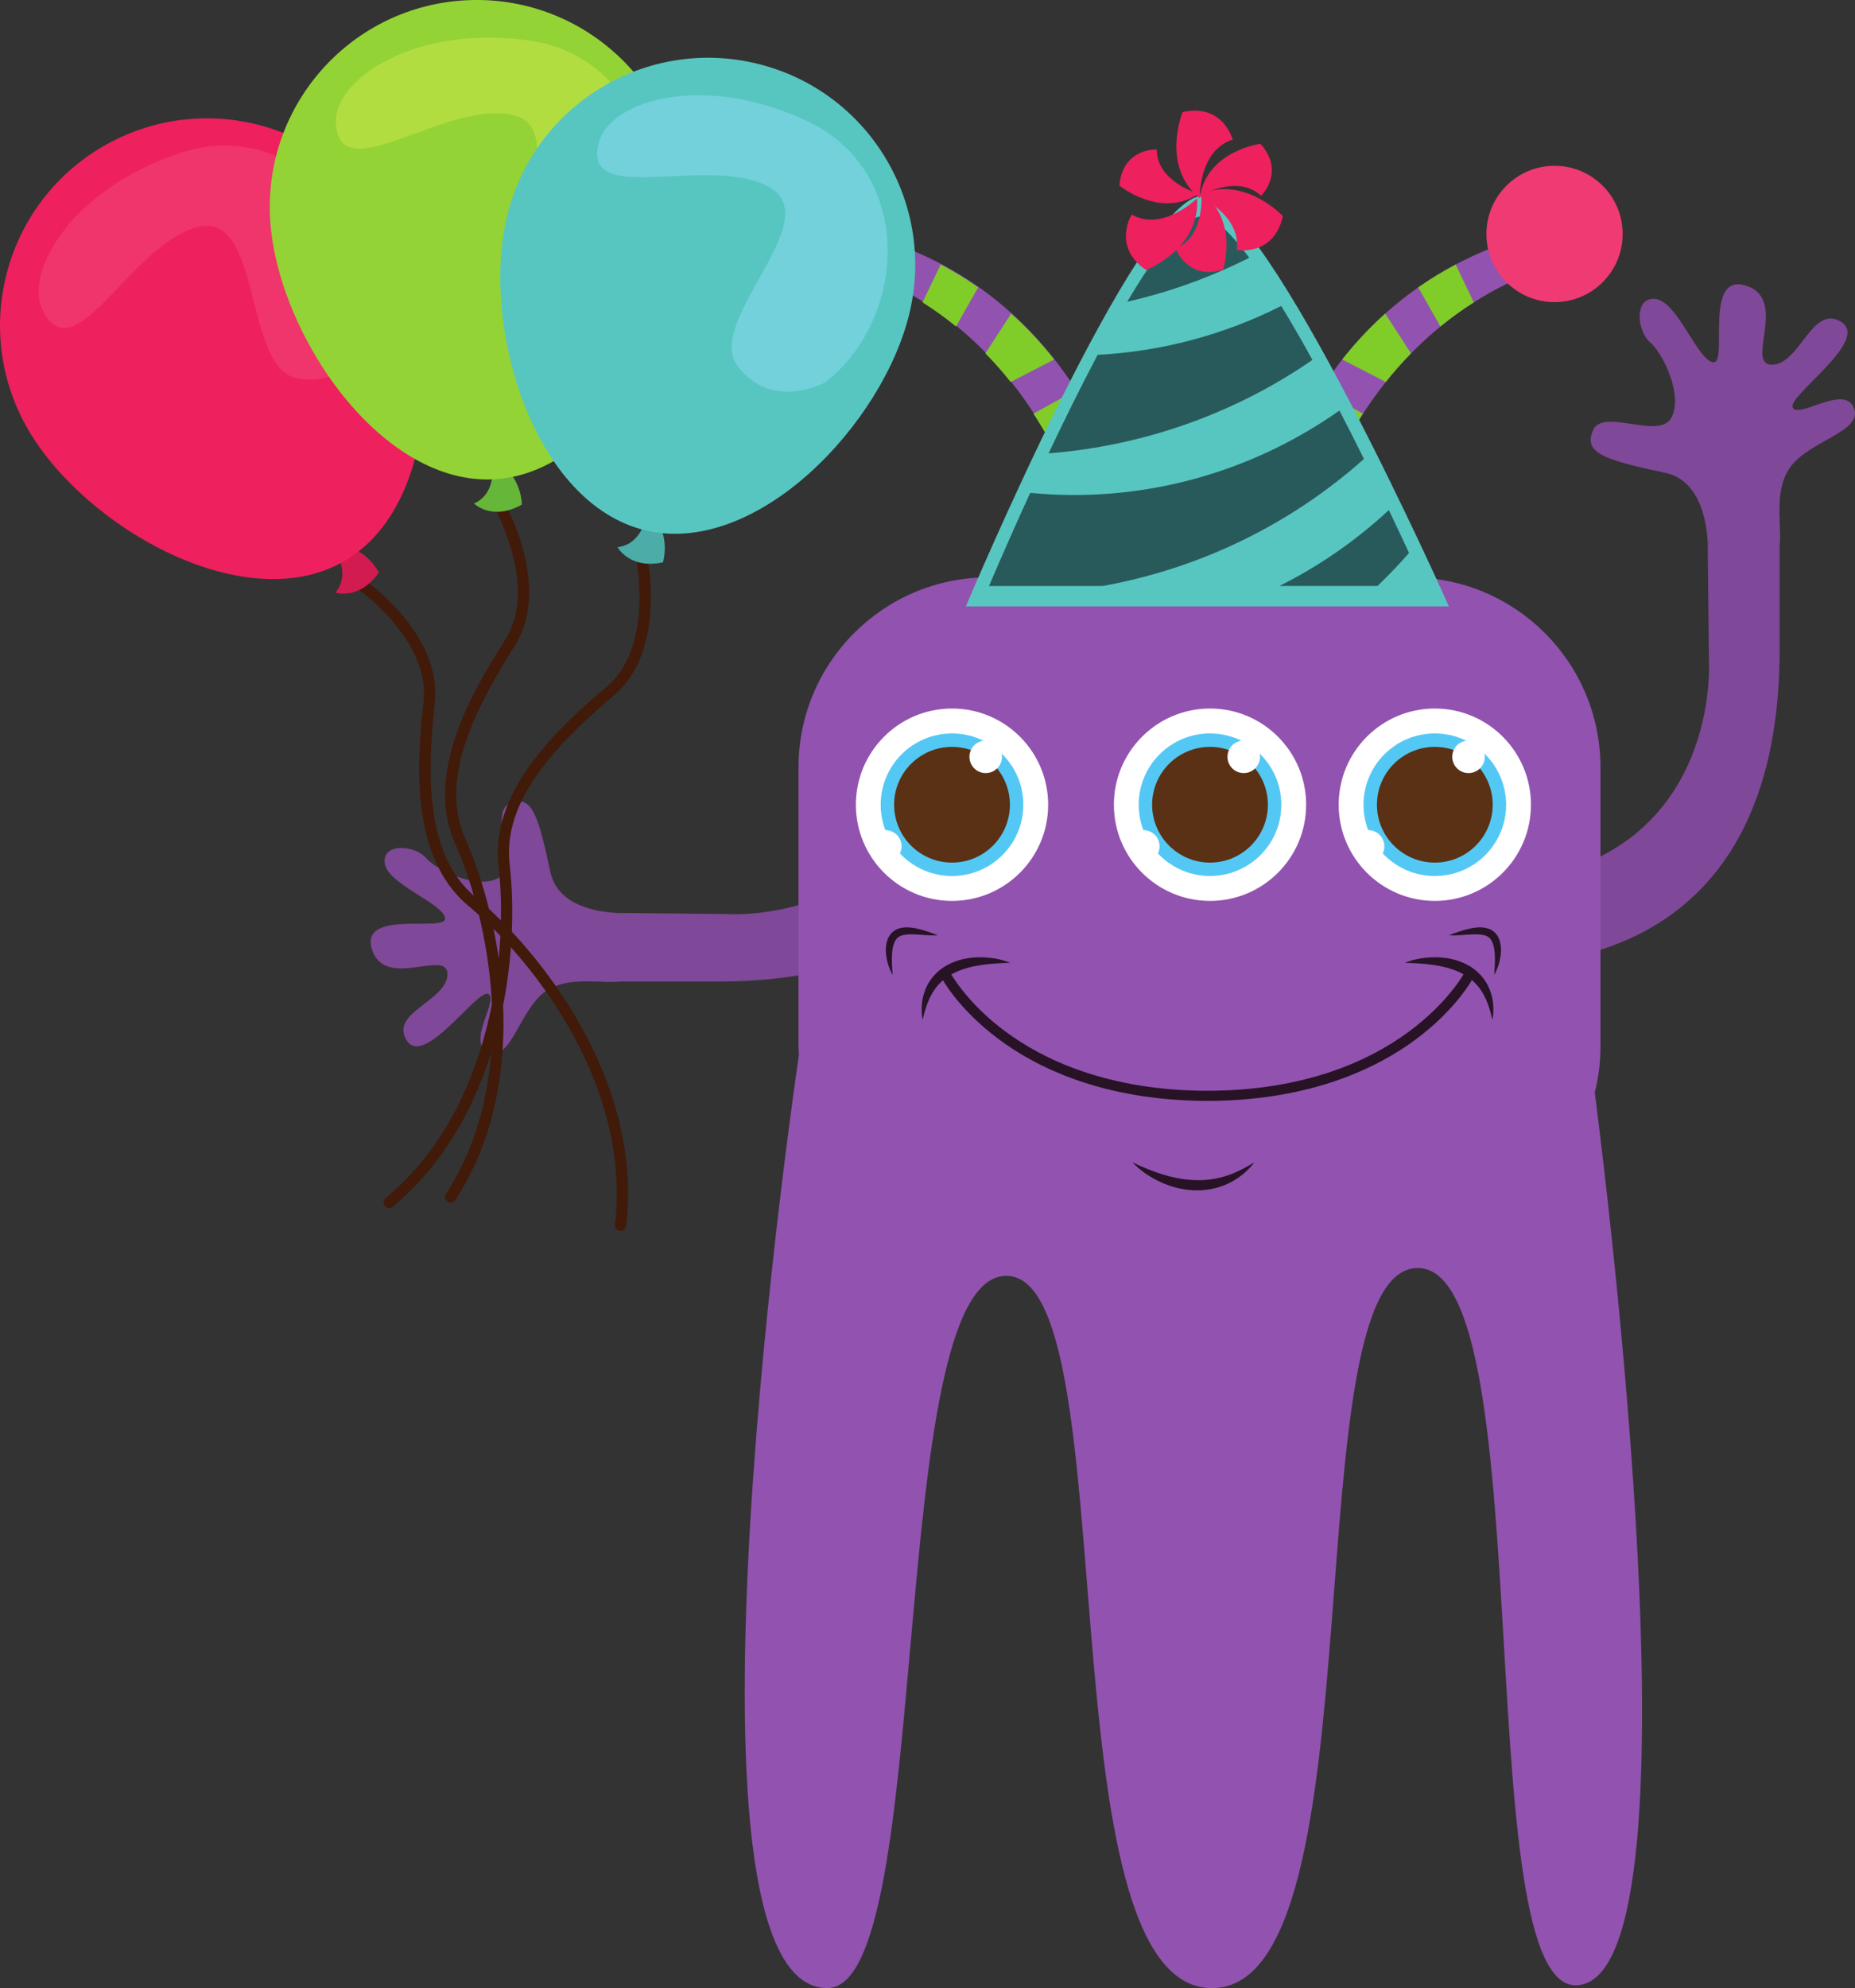 <?xml version="1.0" encoding="UTF-8" standalone="no"?>
<!-- Created with Inkscape (http://www.inkscape.org/) -->

<svg
   xmlns:dc="http://purl.org/dc/elements/1.1/"
   xmlns:cc="http://creativecommons.org/ns#"
   xmlns:rdf="http://www.w3.org/1999/02/22-rdf-syntax-ns#"
   xmlns:svg="http://www.w3.org/2000/svg"
   xmlns="http://www.w3.org/2000/svg"
   xmlns:sodipodi="http://sodipodi.sourceforge.net/DTD/sodipodi-0.dtd"
   xmlns:inkscape="http://www.inkscape.org/namespaces/inkscape"
   width="116.415mm"
   height="124.711mm"
   viewBox="0 0 116.415 124.711"
   version="1.1"
   id="svg5854"
   inkscape:version="0.92.2 5c3e80d, 2017-08-06"
   sodipodi:docname="monster13.svg">
  <rect x="0" y="0" width="116.415" height="124.711" fill="#333333" stroke="none"/>
  <defs
     id="defs5848" />
  <sodipodi:namedview
     id="base"
     pagecolor="#ffffff"
     bordercolor="#666666"
     borderopacity="1.0"
     inkscape:pageopacity="0.0"
     inkscape:pageshadow="2"
     inkscape:zoom="0.35"
     inkscape:cx="248.56789"
     inkscape:cy="224.24571"
     inkscape:document-units="mm"
     inkscape:current-layer="layer1"
     showgrid="false"
     inkscape:window-width="1920"
     inkscape:window-height="1016"
     inkscape:window-x="1920"
     inkscape:window-y="27"
     inkscape:window-maximized="1" />
  <g
     inkscape:label="Calque 1"
     inkscape:groupmode="layer"
     id="layer1"
     transform="translate(-40.066,-83.454)">
    <path
       d="m 144.567,113.113 c 2.199,0.469 2.609,3.066 2.672,4.403 l 0.004,0.797 v 0.007 l 0.069,6.421 c 0,0 0.75,10.305 -9.023,13.331 v 5.514 c 5.725,-1.065 13.462,-5.136 13.462,-19.385 v -6.555 c 0.054,-0.399 0.02,-0.935 0,-1.531 v -0.332 h -0.01 c -0.023,-1.147 0.066,-2.441 0.951,-3.351 1.445,-1.478 4.332,-2.014 3.699,-3.433 -0.636,-1.415 -3.412,0.72 -3.815,0.028 -0.402,-0.695 4.88,-4.219 3.047,-5.373 -1.831,-1.157 -2.596,2.653 -4.338,2.678 -1.744,0.021 1.054,-4.106 -1.647,-4.96 -2.7,-0.857 -1.083,4.932 -2.059,4.805 -0.979,-0.123 -2.22,-3.785 -3.603,-3.965 -1.384,-0.183 -1.186,2.007 -0.367,2.699 0.816,0.691 2.11,3.355 1.342,4.755 -0.771,1.397 -4.305,-0.649 -4.911,0.773 -0.607,1.418 0.64,1.849 4.524,2.674"
       style="fill:#804898;fill-opacity:1;fill-rule:nonzero;stroke:none;stroke-width:0.035"
       id="path1540"
       inkscape:connector-curvature="0" />
    <path
       d="m 92.261,139.451 c -3.312,1.57 -6.563,1.341 -6.563,1.341 l -6.122,-0.064 h -0.002 l -0.764,-0.004 c -1.276,-0.06 -3.749,-0.455 -4.199,-2.551 -0.79,-3.708 -1.196,-4.893 -2.551,-4.318 -1.354,0.582 0.597,3.955 -0.737,4.685 -1.335,0.73 -3.877,-0.501 -4.535,-1.281 -0.659,-0.776 -2.749,-0.97 -2.575,0.349 0.173,1.319 3.663,2.505 3.785,3.44 0.121,0.924 -5.401,-0.61 -4.586,1.965 0.814,2.572 4.752,-0.095 4.733,1.566 -0.022,1.662 -3.658,2.392 -2.556,4.138 1.102,1.75 4.463,-3.291 5.124,-2.91 0.66,0.388 -1.375,3.037 -0.025,3.644 1.349,0.603 1.863,-2.152 3.271,-3.528 0.864,-0.843 2.102,-0.935 3.201,-0.907 v 0.007 h 0.314 c 0.566,0.018 1.079,0.053 1.462,0 h 6.249 c 2.735,0 5.071,-0.303 7.076,-0.826 v -4.748"
       style="fill:#804898;fill-opacity:1;fill-rule:nonzero;stroke:none;stroke-width:0.035"
       id="path1542"
       inkscape:connector-curvature="0" />
    <path
       d="m 140.153,152.024 h -0.011 c 0.23,-0.928 0.366,-1.884 0.366,-2.882 v -17.551 c 0,-6.583 -5.337,-11.92 -11.921,-11.92 h -7.184 c 1.262,-5.697 5.263,-16.771 17.621,-20.055 l -2.671,-1.485 C 122.804,101.729 119.294,114.697 118.437,119.671 h -6.365 C 111.218,114.697 107.737,101.729 94.291,98.131 l -2.649,1.485 c 12.261,3.284 16.236,14.358 17.486,20.055 h -7.032 c -6.581,0 -11.918,5.338 -11.918,11.92 v 17.551 c 0,0.194 0.021,0.385 0.029,0.579 l -0.015,-0.004 c 0,0 -8.707,58.448 1.793,58.448 6.815,0 3.56,-44.683 11.234,-44.679 7.673,0.004 2.193,44.679 12.911,44.679 10.719,0 4.926,-45.17 12.912,-45.17 7.989,0 2.889,47.611 10.523,44.884 7.636,-2.727 0.587,-55.855 0.587,-55.855"
       style="fill:#9153af;fill-opacity:1;fill-rule:nonzero;stroke:none;stroke-width:0.035"
       id="path1544"
       inkscape:connector-curvature="0" />
    <path
       d="m 133.35,98.131 c 0,-2.364 1.913,-4.276 4.276,-4.276 2.36,0 4.274,1.912 4.274,4.276 0,2.36 -1.914,4.276 -4.274,4.276 -2.363,0 -4.276,-1.916 -4.276,-4.276"
       style="fill:#f03a74;fill-opacity:1;fill-rule:nonzero;stroke:none;stroke-width:0.035"
       id="path1546"
       inkscape:connector-curvature="0" />
    <path
       d="m 97.251,98.131 c 0,-2.364 -1.899,-4.276 -4.243,-4.276 -2.341,0 -4.242,1.912 -4.242,4.276 0,2.36 1.901,4.276 4.242,4.276 2.344,0 4.243,-1.916 4.243,-4.276"
       style="fill:#f03a74;fill-opacity:1;fill-rule:nonzero;stroke:none;stroke-width:0.035"
       id="path1548"
       inkscape:connector-curvature="0" />
    <path
       d="m 118.709,118.242 2.95,0.314 c 0.156,-0.607 0.34,-1.256 0.558,-1.937 l -2.992,-0.43 c -0.211,0.741 -0.38,1.429 -0.517,2.053"
       style="fill:#80cc28;fill-opacity:1;fill-rule:nonzero;stroke:none;stroke-width:0.035"
       id="path1550"
       inkscape:connector-curvature="0" />
    <path
       d="m 119.819,114.32 2.979,0.649 c 0.208,-0.55 0.439,-1.111 0.693,-1.683 l -2.822,-1.139 c -0.321,0.744 -0.604,1.471 -0.85,2.173"
       style="fill:#80cc28;fill-opacity:1;fill-rule:nonzero;stroke:none;stroke-width:0.035"
       id="path1552"
       inkscape:connector-curvature="0" />
    <path
       d="m 121.811,109.797 2.768,1.309 c 0.313,-0.568 0.653,-1.139 1.021,-1.704 l -2.675,-1.478 c -0.403,0.621 -0.774,1.249 -1.114,1.873"
       style="fill:#80cc28;fill-opacity:1;fill-rule:nonzero;stroke:none;stroke-width:0.035"
       id="path1554"
       inkscape:connector-curvature="0" />
    <path
       d="m 124.298,106.005 2.734,1.411 c 0.489,-0.617 1.018,-1.217 1.585,-1.796 l -1.619,-2.494 c -1.011,0.903 -1.907,1.873 -2.7,2.879"
       style="fill:#80cc28;fill-opacity:1;fill-rule:nonzero;stroke:none;stroke-width:0.035"
       id="path1556"
       inkscape:connector-curvature="0" />
    <path
       d="m 129.07,101.482 1.39,2.452 c 0.654,-0.536 1.357,-1.041 2.099,-1.513 l -1.139,-2.374 c -0.835,0.445 -1.619,0.921 -2.351,1.436"
       style="fill:#80cc28;fill-opacity:1;fill-rule:nonzero;stroke:none;stroke-width:0.035"
       id="path1558"
       inkscape:connector-curvature="0" />
    <path
       d="m 111.814,118.242 -2.95,0.314 c -0.157,-0.607 -0.341,-1.256 -0.561,-1.937 l 2.993,-0.43 c 0.211,0.741 0.381,1.429 0.518,2.053"
       style="fill:#80cc28;fill-opacity:1;fill-rule:nonzero;stroke:none;stroke-width:0.035"
       id="path1560"
       inkscape:connector-curvature="0" />
    <path
       d="m 110.701,114.32 -2.975,0.649 c -0.211,-0.55 -0.44,-1.111 -0.696,-1.683 l 2.823,-1.139 c 0.322,0.744 0.605,1.471 0.848,2.173"
       style="fill:#80cc28;fill-opacity:1;fill-rule:nonzero;stroke:none;stroke-width:0.035"
       id="path1562"
       inkscape:connector-curvature="0" />
    <path
       d="m 108.712,109.797 -2.768,1.309 c -0.315,-0.568 -0.653,-1.139 -1.021,-1.704 l 2.673,-1.478 c 0.404,0.621 0.776,1.249 1.115,1.873"
       style="fill:#80cc28;fill-opacity:1;fill-rule:nonzero;stroke:none;stroke-width:0.035"
       id="path1564"
       inkscape:connector-curvature="0" />
    <path
       d="m 106.224,106.005 -2.734,1.411 c -0.489,-0.617 -1.017,-1.217 -1.586,-1.796 l 1.62,-2.494 c 1.011,0.903 1.908,1.873 2.7,2.879"
       style="fill:#80cc28;fill-opacity:1;fill-rule:nonzero;stroke:none;stroke-width:0.035"
       id="path1566"
       inkscape:connector-curvature="0" />
    <path
       d="m 101.454,101.482 -1.393,2.452 c -0.654,-0.536 -1.355,-1.041 -2.1,-1.513 l 1.14,-2.374 c 0.835,0.445 1.62,0.921 2.353,1.436"
       style="fill:#80cc28;fill-opacity:1;fill-rule:nonzero;stroke:none;stroke-width:0.035"
       id="path1568"
       inkscape:connector-curvature="0" />
    <path
       d="m 136.145,133.934 c 0,3.33 -2.701,6.032 -6.034,6.032 -3.333,0 -6.033,-2.702 -6.033,-6.032 0,-3.33 2.699,-6.036 6.033,-6.036 3.333,0 6.034,2.706 6.034,6.036"
       style="fill:#ffffff;fill-opacity:1;fill-rule:nonzero;stroke:none;stroke-width:0.035"
       id="path1570"
       inkscape:connector-curvature="0" />
    <path
       d="m 134.586,133.934 c 0,2.469 -2.003,4.47 -4.475,4.47 -2.472,0 -4.475,-2 -4.475,-4.47 0,-2.469 2.003,-4.473 4.475,-4.473 2.472,0 4.475,2.004 4.475,4.473"
       style="fill:#54c8f4;fill-opacity:1;fill-rule:nonzero;stroke:none;stroke-width:0.035"
       id="path1572"
       inkscape:connector-curvature="0" />
    <path
       d="m 133.744,133.934 c 0,2.004 -1.627,3.63 -3.633,3.63 -2.006,0 -3.632,-1.626 -3.632,-3.63 0,-2.007 1.626,-3.63 3.632,-3.63 2.006,0 3.633,1.623 3.633,3.63"
       style="fill:#5a3114;fill-opacity:1;fill-rule:nonzero;stroke:none;stroke-width:0.035"
       id="path1574"
       inkscape:connector-curvature="0" />
    <path
       d="m 126.944,136.541 c 0,0.564 -0.457,1.023 -1.021,1.023 -0.564,0 -1.021,-0.459 -1.021,-1.023 0,-0.564 0.456,-1.016 1.021,-1.016 0.564,0 1.021,0.452 1.021,1.016"
       style="fill:#ffffff;fill-opacity:1;fill-rule:nonzero;stroke:none;stroke-width:0.035"
       id="path1576"
       inkscape:connector-curvature="0" />
    <path
       d="m 133.248,130.928 c 0,0.564 -0.457,1.02 -1.023,1.02 -0.562,0 -1.02,-0.455 -1.02,-1.02 0,-0.561 0.458,-1.02 1.02,-1.02 0.566,0 1.023,0.459 1.023,1.02"
       style="fill:#ffffff;fill-opacity:1;fill-rule:nonzero;stroke:none;stroke-width:0.035"
       id="path1578"
       inkscape:connector-curvature="0" />
    <path
       d="m 122.036,133.934 c 0,3.33 -2.702,6.032 -6.033,6.032 -3.333,0 -6.032,-2.702 -6.032,-6.032 0,-3.33 2.699,-6.036 6.032,-6.036 3.331,0 6.033,2.706 6.033,6.036"
       style="fill:#ffffff;fill-opacity:1;fill-rule:nonzero;stroke:none;stroke-width:0.035"
       id="path1580"
       inkscape:connector-curvature="0" />
    <path
       d="m 120.479,133.934 c 0,2.469 -2.004,4.47 -4.476,4.47 -2.472,0 -4.476,-2 -4.476,-4.47 0,-2.469 2.004,-4.473 4.476,-4.473 2.472,0 4.476,2.004 4.476,4.473"
       style="fill:#54c8f4;fill-opacity:1;fill-rule:nonzero;stroke:none;stroke-width:0.035"
       id="path1582"
       inkscape:connector-curvature="0" />
    <path
       d="m 119.635,133.934 c 0,2.004 -1.626,3.63 -3.632,3.63 -2.006,0 -3.633,-1.626 -3.633,-3.63 0,-2.007 1.627,-3.63 3.633,-3.63 2.006,0 3.632,1.623 3.632,3.63"
       style="fill:#5a3114;fill-opacity:1;fill-rule:nonzero;stroke:none;stroke-width:0.035"
       id="path1584"
       inkscape:connector-curvature="0" />
    <path
       d="m 112.837,136.541 c 0,0.564 -0.456,1.023 -1.022,1.023 -0.563,0 -1.021,-0.459 -1.021,-1.023 0,-0.564 0.458,-1.016 1.021,-1.016 0.566,0 1.022,0.452 1.022,1.016"
       style="fill:#ffffff;fill-opacity:1;fill-rule:nonzero;stroke:none;stroke-width:0.035"
       id="path1586"
       inkscape:connector-curvature="0" />
    <path
       d="m 119.139,130.928 c 0,0.564 -0.457,1.02 -1.019,1.02 -0.565,0 -1.021,-0.455 -1.021,-1.02 0,-0.561 0.456,-1.02 1.021,-1.02 0.562,0 1.019,0.459 1.019,1.02"
       style="fill:#ffffff;fill-opacity:1;fill-rule:nonzero;stroke:none;stroke-width:0.035"
       id="path1588"
       inkscape:connector-curvature="0" />
    <path
       d="m 105.846,133.934 c 0,3.33 -2.702,6.032 -6.034,6.032 -3.333,0 -6.034,-2.702 -6.034,-6.032 0,-3.33 2.701,-6.036 6.034,-6.036 3.332,0 6.034,2.706 6.034,6.036"
       style="fill:#ffffff;fill-opacity:1;fill-rule:nonzero;stroke:none;stroke-width:0.035"
       id="path1590"
       inkscape:connector-curvature="0" />
    <path
       d="m 104.288,133.934 c 0,2.469 -2.005,4.47 -4.476,4.47 -2.473,0 -4.476,-2 -4.476,-4.47 0,-2.469 2.003,-4.473 4.476,-4.473 2.471,0 4.476,2.004 4.476,4.473"
       style="fill:#54c8f4;fill-opacity:1;fill-rule:nonzero;stroke:none;stroke-width:0.035"
       id="path1592"
       inkscape:connector-curvature="0" />
    <path
       d="m 103.445,133.934 c 0,2.004 -1.627,3.63 -3.633,3.63 -2.005,0 -3.634,-1.626 -3.634,-3.63 0,-2.007 1.629,-3.63 3.634,-3.63 2.006,0 3.633,1.623 3.633,3.63"
       style="fill:#5a3114;fill-opacity:1;fill-rule:nonzero;stroke:none;stroke-width:0.035"
       id="path1594"
       inkscape:connector-curvature="0" />
    <path
       d="m 96.645,136.541 c 0,0.564 -0.457,1.023 -1.022,1.023 -0.565,0 -1.02,-0.459 -1.02,-1.023 0,-0.564 0.455,-1.016 1.02,-1.016 0.564,0 1.022,0.452 1.022,1.016"
       style="fill:#ffffff;fill-opacity:1;fill-rule:nonzero;stroke:none;stroke-width:0.035"
       id="path1596"
       inkscape:connector-curvature="0" />
    <path
       d="m 102.947,130.928 c 0,0.564 -0.456,1.02 -1.021,1.02 -0.564,0 -1.021,-0.455 -1.021,-1.02 0,-0.561 0.456,-1.02 1.021,-1.02 0.565,0 1.021,0.459 1.021,1.02"
       style="fill:#ffffff;fill-opacity:1;fill-rule:nonzero;stroke:none;stroke-width:0.035"
       id="path1598"
       inkscape:connector-curvature="0" />
    <path
       d="m 115.897,152.511 h -0.117 c -6.504,-0.025 -10.669,-2.106 -13.023,-3.859 -2.581,-1.919 -3.585,-3.828 -3.627,-3.905 l 0.566,-0.293 c 0.01,0.018 0.996,1.877 3.471,3.708 2.279,1.693 6.328,3.704 12.67,3.715 12.173,-0.021 16.104,-7.348 16.143,-7.422 l 0.564,0.293 c -0.04,0.078 -1.045,1.986 -3.627,3.905 -2.352,1.753 -6.517,3.835 -13.021,3.859 v 0"
       style="fill:#271325;fill-opacity:1;fill-rule:nonzero;stroke:none;stroke-width:0.035"
       id="path1600"
       inkscape:connector-curvature="0" />
    <path
       d="m 128.232,143.851 c 0.605,-0.25 1.264,-0.349 1.928,-0.349 0.663,0.004 1.349,0.134 1.967,0.459 0.619,0.314 1.139,0.864 1.402,1.503 0.271,0.639 0.317,1.33 0.2,1.968 -0.15,-0.631 -0.331,-1.235 -0.645,-1.739 -0.307,-0.508 -0.739,-0.896 -1.253,-1.168 -0.518,-0.272 -1.103,-0.43 -1.712,-0.526 -0.607,-0.095 -1.236,-0.134 -1.887,-0.148"
       style="fill:#271325;fill-opacity:1;fill-rule:nonzero;stroke:none;stroke-width:0.035"
       id="path1602"
       inkscape:connector-curvature="0" />
    <path
       d="m 103.465,143.851 c -0.651,0.014 -1.278,0.053 -1.887,0.148 -0.607,0.095 -1.195,0.254 -1.711,0.526 -0.516,0.272 -0.947,0.66 -1.256,1.168 -0.312,0.504 -0.495,1.108 -0.646,1.739 -0.115,-0.639 -0.068,-1.33 0.198,-1.968 0.266,-0.639 0.787,-1.189 1.407,-1.503 0.618,-0.325 1.302,-0.455 1.965,-0.459 0.663,0 1.323,0.099 1.929,0.349"
       style="fill:#271325;fill-opacity:1;fill-rule:nonzero;stroke:none;stroke-width:0.035"
       id="path1604"
       inkscape:connector-curvature="0" />
    <path
       d="m 111.137,156.364 c 0.635,0.307 1.269,0.568 1.914,0.766 0.644,0.194 1.298,0.325 1.952,0.349 0.655,0.028 1.308,-0.049 1.941,-0.24 0.634,-0.194 1.238,-0.508 1.841,-0.875 -0.424,0.568 -0.998,1.03 -1.659,1.341 -0.665,0.307 -1.415,0.448 -2.148,0.413 -0.737,-0.032 -1.452,-0.222 -2.104,-0.526 -0.651,-0.307 -1.255,-0.706 -1.736,-1.228"
       style="fill:#271325;fill-opacity:1;fill-rule:nonzero;stroke:none;stroke-width:0.035"
       id="path1606"
       inkscape:connector-curvature="0" />
    <path
       d="m 133.841,144.606 c 0.03,-0.459 0.061,-0.903 0.032,-1.33 -0.025,-0.416 -0.128,-0.84 -0.383,-1.03 -0.126,-0.095 -0.308,-0.148 -0.508,-0.166 -0.199,-0.025 -0.413,-0.018 -0.63,-0.007 -0.437,0.018 -0.89,0.078 -1.351,0.053 0.424,-0.169 0.845,-0.321 1.3,-0.423 0.228,-0.046 0.462,-0.081 0.712,-0.078 0.245,0.014 0.523,0.06 0.762,0.24 0.238,0.176 0.368,0.437 0.431,0.684 0.062,0.25 0.069,0.497 0.047,0.734 -0.047,0.469 -0.187,0.921 -0.413,1.323"
       style="fill:#271325;fill-opacity:1;fill-rule:nonzero;stroke:none;stroke-width:0.035"
       id="path1608"
       inkscape:connector-curvature="0" />
    <path
       d="m 96.083,144.606 c -0.228,-0.402 -0.367,-0.854 -0.413,-1.323 -0.023,-0.236 -0.016,-0.483 0.047,-0.734 0.064,-0.247 0.194,-0.508 0.433,-0.684 0.238,-0.18 0.515,-0.226 0.76,-0.24 0.249,-0.004 0.484,0.032 0.712,0.078 0.455,0.102 0.876,0.254 1.301,0.423 -0.461,0.025 -0.914,-0.035 -1.349,-0.053 -0.22,-0.011 -0.434,-0.018 -0.634,0.007 -0.199,0.018 -0.38,0.07 -0.504,0.166 -0.256,0.191 -0.36,0.614 -0.386,1.03 -0.027,0.427 0.002,0.871 0.034,1.33"
       style="fill:#271325;fill-opacity:1;fill-rule:nonzero;stroke:none;stroke-width:0.035"
       id="path1610"
       inkscape:connector-curvature="0" />
    <path
       d="m 130.993,121.488 h -30.309 c 0,0 10.82,-25.735 14.821,-25.735 4.025,0 15.488,25.735 15.488,25.735"
       style="fill:#57c6c1;fill-opacity:1;fill-rule:nonzero;stroke:none;stroke-width:0.035"
       id="path1612"
       inkscape:connector-curvature="0" />
    <path
       d="m 127.227,115.448 c -2.089,1.94 -4.407,3.535 -6.87,4.763 h 6.157 c 0.688,-0.656 1.346,-1.348 1.98,-2.071 -0.348,-0.748 -0.776,-1.662 -1.267,-2.692"
       style="fill:#295a5b;fill-opacity:1;fill-rule:nonzero;stroke:none;stroke-width:0.035"
       id="path1614"
       inkscape:connector-curvature="0" />
    <path
       d="m 125.665,112.242 c -0.488,-0.984 -1.005,-2.007 -1.539,-3.037 -5.723,4.032 -12.628,5.831 -19.407,5.165 -1.535,3.348 -2.584,5.842 -2.584,5.842 h 7.13 c 6.086,-1.097 11.772,-3.845 16.401,-7.969"
       style="fill:#295a5b;fill-opacity:1;fill-rule:nonzero;stroke:none;stroke-width:0.035"
       id="path1616"
       inkscape:connector-curvature="0" />
    <path
       d="m 105.871,111.892 c 5.97,-0.469 11.689,-2.498 16.559,-5.86 -0.653,-1.189 -1.311,-2.335 -1.958,-3.387 -3.613,1.824 -7.54,2.861 -11.52,3.066 -1.072,2.021 -2.129,4.173 -3.081,6.181"
       style="fill:#295a5b;fill-opacity:1;fill-rule:nonzero;stroke:none;stroke-width:0.035"
       id="path1618"
       inkscape:connector-curvature="0" />
    <path
       d="m 118.466,99.623 c -1.181,-1.587 -2.225,-2.593 -2.978,-2.593 -1.124,0 -2.844,2.251 -4.68,5.352 2.662,-0.607 5.231,-1.535 7.659,-2.759"
       style="fill:#295a5b;fill-opacity:1;fill-rule:nonzero;stroke:none;stroke-width:0.035"
       id="path1620"
       inkscape:connector-curvature="0" />
    <path
       d="m 115.351,95.897 c 0,0 -0.064,-3.023 2.076,-3.683 0,0 -0.597,-2.297 -3.146,-1.729 0,0 -1.386,3.369 1.07,5.412"
       style="fill:#ee205d;fill-opacity:1;fill-rule:nonzero;stroke:none;stroke-width:0.035"
       id="path1622"
       inkscape:connector-curvature="0" />
    <path
       d="m 115.211,95.711 c 0,0 2.77,1.206 2.471,3.425 0,0 2.338,0.42 2.892,-2.127 0,0 -2.479,-2.671 -5.363,-1.298"
       style="fill:#ee205d;fill-opacity:1;fill-rule:nonzero;stroke:none;stroke-width:0.035"
       id="path1624"
       inkscape:connector-curvature="0" />
    <path
       d="m 115.192,95.897 c 0,0 -2.154,2.12 -4.103,1.016 0,0 -1.259,2.018 0.903,3.478 0,0 3.399,-1.305 3.2,-4.494"
       style="fill:#ee205d;fill-opacity:1;fill-rule:nonzero;stroke:none;stroke-width:0.035"
       id="path1626"
       inkscape:connector-curvature="0" />
    <path
       d="m 115.369,95.742 c 0,0 2.361,-1.401 3.839,-0.004 0,0 1.549,-1.496 -0.038,-3.263 0,0 -3.279,0.413 -3.801,3.267"
       style="fill:#ee205d;fill-opacity:1;fill-rule:nonzero;stroke:none;stroke-width:0.035"
       id="path1628"
       inkscape:connector-curvature="0" />
    <path
       d="m 115.455,95.545 c 0,0 0.282,2.734 -1.606,3.489 0,0 0.712,2.032 2.976,1.333 0,0 1.002,-3.154 -1.37,-4.822"
       style="fill:#ee205d;fill-opacity:1;fill-rule:nonzero;stroke:none;stroke-width:0.035"
       id="path1630"
       inkscape:connector-curvature="0" />
    <path
       d="m 115.298,95.615 c 0,0 -2.637,-0.748 -2.636,-2.787 0,0 -2.154,-0.099 -2.345,2.265 0,0 2.549,2.106 4.981,0.522"
       style="fill:#ee205d;fill-opacity:1;fill-rule:nonzero;stroke:none;stroke-width:0.035"
       id="path1632"
       inkscape:connector-curvature="0" />
    <path
       d="m 79.168,160.625 c -0.059,0.028 -0.127,0.039 -0.197,0.032 -0.193,-0.021 -0.332,-0.194 -0.309,-0.388 1.042,-8.862 -5.29,-16.736 -9.198,-19.992 -3.825,-3.186 -3.167,-9.479 -2.813,-12.862 0.412,-3.951 -4.374,-7.207 -4.424,-7.239 -0.161,-0.109 -0.205,-0.325 -0.096,-0.487 0.108,-0.162 0.327,-0.205 0.489,-0.099 0.211,0.141 5.188,3.528 4.732,7.895 -0.505,4.833 -0.543,9.663 2.564,12.252 4.016,3.348 10.524,11.458 9.446,20.613 -0.015,0.123 -0.091,0.222 -0.194,0.275"
       style="fill:#411a09;fill-opacity:1;fill-rule:nonzero;stroke:none;stroke-width:0.035"
       id="path1634"
       inkscape:connector-curvature="0" />
    <path
       d="m 61.094,117.995 c 0,0 1.017,1.443 0.021,2.632 0,0 1.507,0.504 2.726,-1.266 0,0 -0.686,-1.401 -2.23,-1.665 l -0.516,0.3"
       style="fill:#d21c51;fill-opacity:1;fill-rule:nonzero;stroke:none;stroke-width:0.035"
       id="path1636"
       inkscape:connector-curvature="0" />
    <path
       d="m 64.273,97.312 c 3.619,6.198 3.611,17.713 -2.582,21.329 -6.194,3.623 -16.229,-2.028 -19.848,-8.22 -3.62,-6.195 -1.532,-14.146 4.662,-17.769 6.194,-3.619 14.148,-1.531 17.768,4.66"
       style="fill:#ee205d;fill-opacity:1;fill-rule:nonzero;stroke:none;stroke-width:0.035"
       id="path1638"
       inkscape:connector-curvature="0" />
    <path
       d="m 42.759,102.964 c -1.212,-2.325 1.685,-7.645 8.652,-9.931 6.966,-2.286 13.001,4.533 12.054,11.116 0,0 -1.15,3.627 -4.678,3.055 -3.529,-0.568 -2.195,-10.654 -6.379,-9.49 -4.186,1.161 -7.616,9.144 -9.648,5.249"
       style="fill:#f0346c;fill-opacity:1;fill-rule:nonzero;stroke:none;stroke-width:0.035"
       id="path1640"
       inkscape:connector-curvature="0" />
    <path
       d="m 68.344,158.897 c -0.065,0 -0.132,-0.018 -0.19,-0.053 -0.164,-0.109 -0.212,-0.328 -0.105,-0.49 4.848,-7.486 2.643,-17.35 0.577,-21.996 -2.025,-4.551 1.346,-9.906 3.155,-12.785 2.117,-3.365 -0.742,-8.396 -0.772,-8.445 -0.097,-0.169 -0.04,-0.385 0.13,-0.483 0.168,-0.095 0.382,-0.039 0.479,0.131 0.129,0.222 3.098,5.454 0.759,9.176 -2.587,4.11 -4.753,8.424 -3.108,12.118 2.123,4.78 4.383,14.93 -0.628,22.669 -0.068,0.102 -0.18,0.159 -0.296,0.159"
       style="fill:#411a09;fill-opacity:1;fill-rule:nonzero;stroke:none;stroke-width:0.035"
       id="path1642"
       inkscape:connector-curvature="0" />
    <path
       d="m 70.955,112.669 c 0,0 0.275,1.743 -1.145,2.371 0,0 1.131,1.122 3.007,0.067 0,0 0.002,-1.556 -1.265,-2.477 l -0.597,0.039"
       style="fill:#66b639;fill-opacity:1;fill-rule:nonzero;stroke:none;stroke-width:0.035"
       id="path1644"
       inkscape:connector-curvature="0" />
    <path
       d="m 82.94,95.516 c 0.512,7.154 -4.58,17.487 -11.734,17.995 -7.157,0.512 -13.666,-8.989 -14.176,-16.143 -0.512,-7.154 4.874,-13.37 12.029,-13.882 7.156,-0.508 13.371,4.872 13.881,12.03"
       style="fill:#94d335;fill-opacity:1;fill-rule:nonzero;stroke:none;stroke-width:0.035"
       id="path1646"
       inkscape:connector-curvature="0" />
    <path
       d="m 61.145,91.086 c -0.061,-2.625 4.886,-6.114 12.146,-5.087 7.261,1.027 9.663,9.807 5.907,15.296 0,0 -2.634,2.745 -5.546,0.674 -2.915,-2.067 2.735,-10.527 -1.531,-11.335 -4.268,-0.804 -10.873,4.844 -10.975,0.452"
       style="fill:#b2dd41;fill-opacity:1;fill-rule:nonzero;stroke:none;stroke-width:0.035"
       id="path1648"
       inkscape:connector-curvature="0" />
    <path
       d="m 64.389,159.218 c -0.062,-0.025 -0.122,-0.064 -0.167,-0.113 -0.124,-0.152 -0.105,-0.374 0.045,-0.494 6.853,-5.711 7.678,-15.783 7.086,-20.835 -0.581,-4.946 4.228,-9.059 6.811,-11.268 3.02,-2.582 1.786,-8.241 1.773,-8.297 -0.042,-0.187 0.076,-0.374 0.267,-0.423 0.189,-0.039 0.377,0.078 0.421,0.268 0.056,0.25 1.335,6.131 -2.002,8.989 -3.692,3.154 -7.043,6.632 -6.57,10.65 0.609,5.193 -0.251,15.55 -7.335,21.456 -0.096,0.074 -0.221,0.099 -0.33,0.067"
       style="fill:#411a09;fill-opacity:1;fill-rule:nonzero;stroke:none;stroke-width:0.035"
       id="path1650"
       inkscape:connector-curvature="0" />
    <path
       d="m 80.617,115.847 c 0,0 -0.255,1.75 -1.797,1.93 0,0 0.748,1.401 2.852,0.953 0,0 0.464,-1.485 -0.472,-2.745 l -0.583,-0.138"
       style="fill:#4baca8;fill-opacity:1;fill-rule:nonzero;stroke:none;stroke-width:0.035"
       id="path1652"
       inkscape:connector-curvature="0" />
    <path
       d="m 97.157,103.034 c -1.637,6.985 -9.568,15.332 -16.552,13.695 -6.985,-1.637 -10.376,-12.644 -8.739,-19.629 1.638,-6.985 8.627,-11.314 15.611,-9.677 6.984,1.637 11.318,8.625 9.68,15.61"
       style="fill:#57c6c1;fill-opacity:1;fill-rule:nonzero;stroke:none;stroke-width:0.035"
       id="path1654"
       inkscape:connector-curvature="0" />
    <path
       d="m 77.665,92.324 c 0.72,-2.519 6.482,-4.385 13.11,-1.245 6.628,3.133 6.312,12.234 1.092,16.358 0,0 -3.327,1.838 -5.496,-1.005 -2.167,-2.836 5.741,-9.236 1.907,-11.275 -3.837,-2.039 -11.822,1.393 -10.613,-2.833"
       style="fill:#73d1dc;fill-opacity:1;fill-rule:nonzero;stroke:none;stroke-width:0.035"
       id="path1656"
       inkscape:connector-curvature="0" />
  </g>
</svg>
